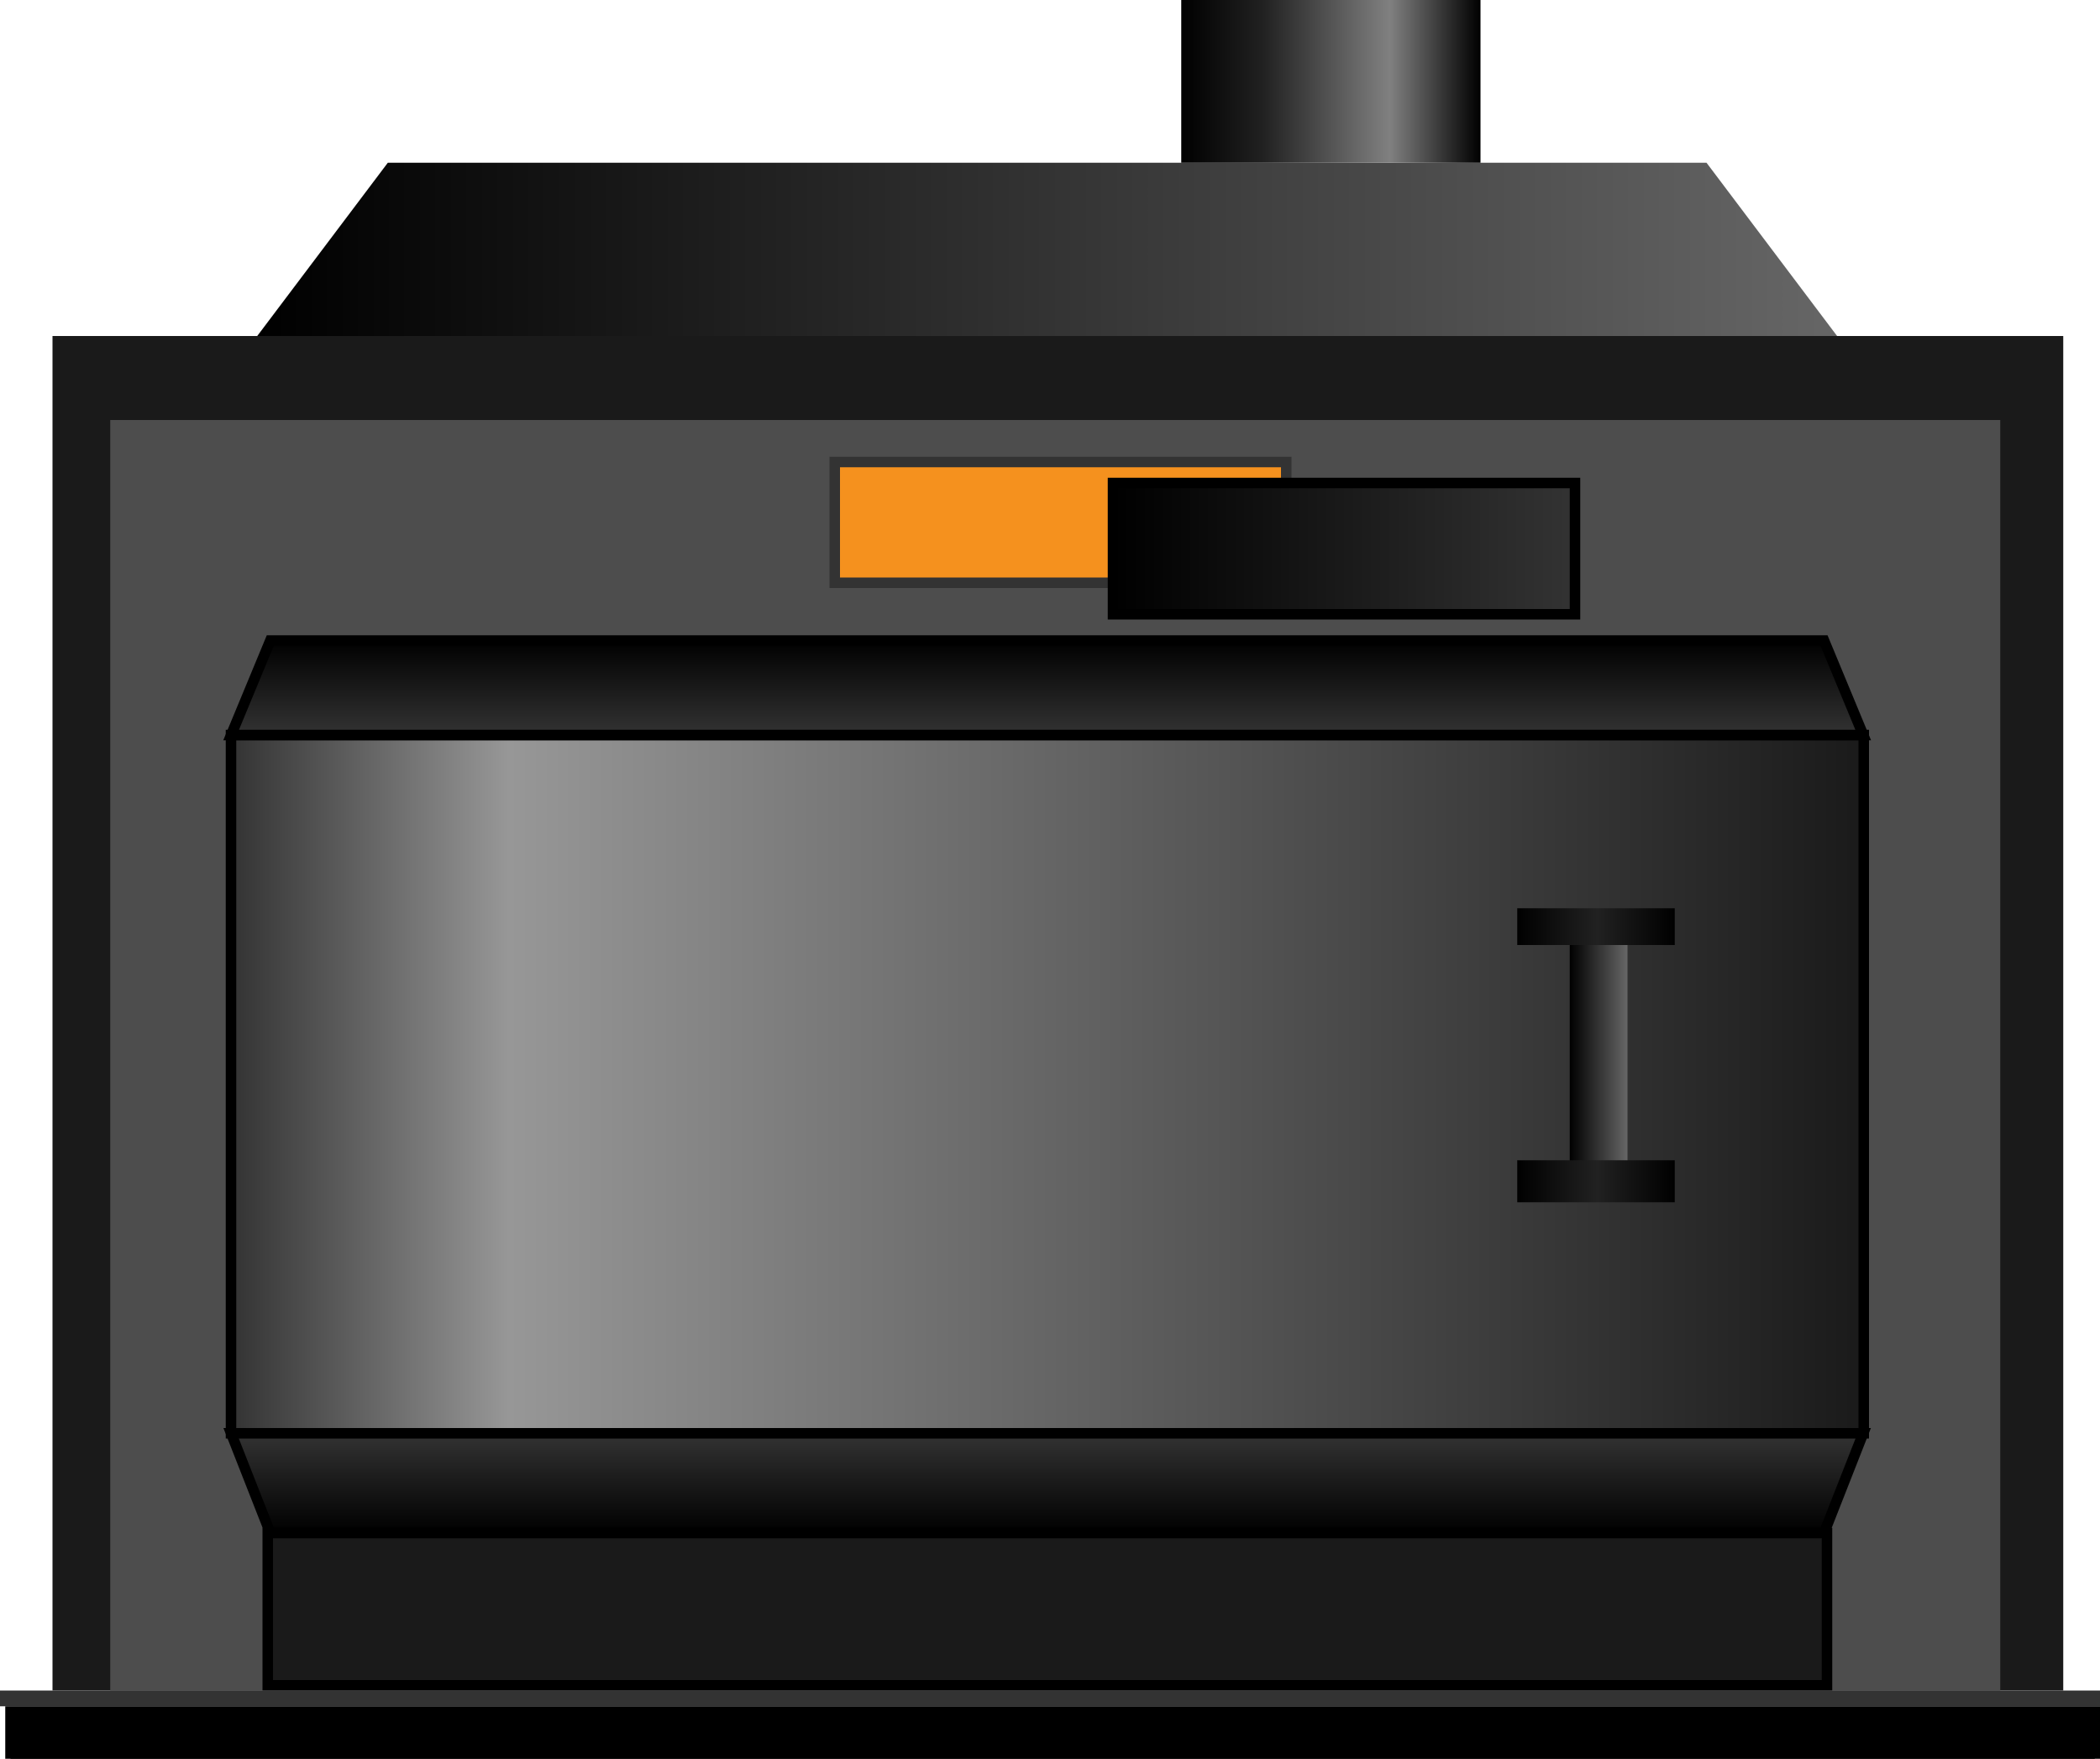 <?xml version="1.0" encoding="utf-8"?>
<!-- Generator: Adobe Illustrator 15.0.0, SVG Export Plug-In  -->
<!DOCTYPE svg PUBLIC "-//W3C//DTD SVG 1.1//EN" "http://www.w3.org/Graphics/SVG/1.1/DTD/svg11.dtd">
<svg version="1.1"
	 xmlns="http://www.w3.org/2000/svg" xmlns:xlink="http://www.w3.org/1999/xlink" xmlns:a="http://ns.adobe.com/AdobeSVGViewerExtensions/3.0/"
	 x="0px" y="0px" width="400px" height="335px" viewBox="0 0 400 335" enable-background="new 0 0 400 335" xml:space="preserve">
<defs>
</defs>
<rect x="10" y="64" fill="#1A1A1A" width="383" height="258"/>
<rect x="21" y="80" fill="#4D4D4D" width="360" height="242"/>
<linearGradient id="SVGID_1_" gradientUnits="userSpaceOnUse" x1="44" y1="206.5" x2="355" y2="206.5">
	<stop  offset="0" style="stop-color:#333333"/>
	<stop  offset="0.17" style="stop-color:#979797"/>
	<stop  offset="1" style="stop-color:#1A1A1A"/>
</linearGradient>
<rect x="44" y="140" fill="url(#SVGID_1_)" stroke="#000000" stroke-width="2" stroke-miterlimit="9" width="311" height="133"/>
<linearGradient id="SVGID_2_" gradientUnits="userSpaceOnUse" x1="8160.539" y1="239" x2="8160.539" y2="221" gradientTransform="matrix(-1 0 0 -1 8360 361)">
	<stop  offset="0" style="stop-color:#000000"/>
	<stop  offset="1" style="stop-color:#333333"/>
</linearGradient>
<polygon fill="url(#SVGID_2_)" stroke="#000000" stroke-width="2" stroke-miterlimit="9" points="51.484,122 347.436,122 
	354.896,140 44.023,140 "/>
<linearGradient id="SVGID_3_" gradientUnits="userSpaceOnUse" x1="199.46" y1="292" x2="199.46" y2="273">
	<stop  offset="0" style="stop-color:#000000"/>
	<stop  offset="1" style="stop-color:#333333"/>
</linearGradient>
<polygon fill="url(#SVGID_3_)" stroke="#000000" stroke-width="2" stroke-miterlimit="9" points="347.436,292 51.484,292 
	44.023,273 354.896,273 "/>
<rect x="51" y="292" fill="#1A1A1A" stroke="#000000" stroke-width="2" stroke-miterlimit="9" width="297" height="29"/>
<rect y="322" fill="#333333" width="400" height="3"/>
<rect x="2" y="326" stroke="#000000" stroke-width="2" stroke-miterlimit="9" width="397" height="9"/>
<rect x="159" y="88" fill="#F5911E" stroke="#333333" stroke-width="2" stroke-miterlimit="9" width="86" height="23"/>
<linearGradient id="SVGID_4_" gradientUnits="userSpaceOnUse" x1="212" y1="104.5" x2="300" y2="104.5">
	<stop  offset="0" style="stop-color:#000000"/>
	<stop  offset="1" style="stop-color:#333333"/>
</linearGradient>
<rect x="212" y="92" fill="url(#SVGID_4_)" stroke="#000000" stroke-width="2" stroke-miterlimit="9" width="88" height="25"/>
<linearGradient id="SVGID_5_" gradientUnits="userSpaceOnUse" x1="48.997" y1="47.5" x2="349.923" y2="47.5">
	<stop  offset="0" style="stop-color:#000000"/>
	<stop  offset="1" style="stop-color:#666666"/>
</linearGradient>
<polygon fill="url(#SVGID_5_)" points="325.053,31 73.866,31 48.997,64 349.923,64 "/>
<linearGradient id="SVGID_6_" gradientUnits="userSpaceOnUse" x1="299" y1="201.5" x2="310" y2="201.5">
	<stop  offset="0" style="stop-color:#000000"/>
	<stop  offset="1" style="stop-color:#666666"/>
</linearGradient>
<rect x="299" y="178" fill="url(#SVGID_6_)" width="11" height="47"/>
<linearGradient id="SVGID_7_" gradientUnits="userSpaceOnUse" x1="289" y1="225" x2="319" y2="225">
	<stop  offset="0" style="stop-color:#000000"/>
	<stop  offset="0.509" style="stop-color:#212121"/>
	<stop  offset="1" style="stop-color:#000000"/>
</linearGradient>
<rect x="289" y="221" fill="url(#SVGID_7_)" width="30" height="8"/>
<linearGradient id="SVGID_8_" gradientUnits="userSpaceOnUse" x1="289" y1="176.5" x2="319" y2="176.5">
	<stop  offset="0" style="stop-color:#000000"/>
	<stop  offset="0.509" style="stop-color:#212121"/>
	<stop  offset="1" style="stop-color:#000000"/>
</linearGradient>
<rect x="289" y="173" fill="url(#SVGID_8_)" width="30" height="7"/>
<linearGradient id="SVGID_9_" gradientUnits="userSpaceOnUse" x1="225" y1="15.5" x2="282" y2="15.5">
	<stop  offset="0" style="stop-color:#000000"/>
	<stop  offset="0.273" style="stop-color:#212121"/>
	<stop  offset="0.697" style="stop-color:#808080"/>
	<stop  offset="1" style="stop-color:#000000"/>
</linearGradient>
<rect x="225" fill="url(#SVGID_9_)" width="57" height="31"/>
</svg>
